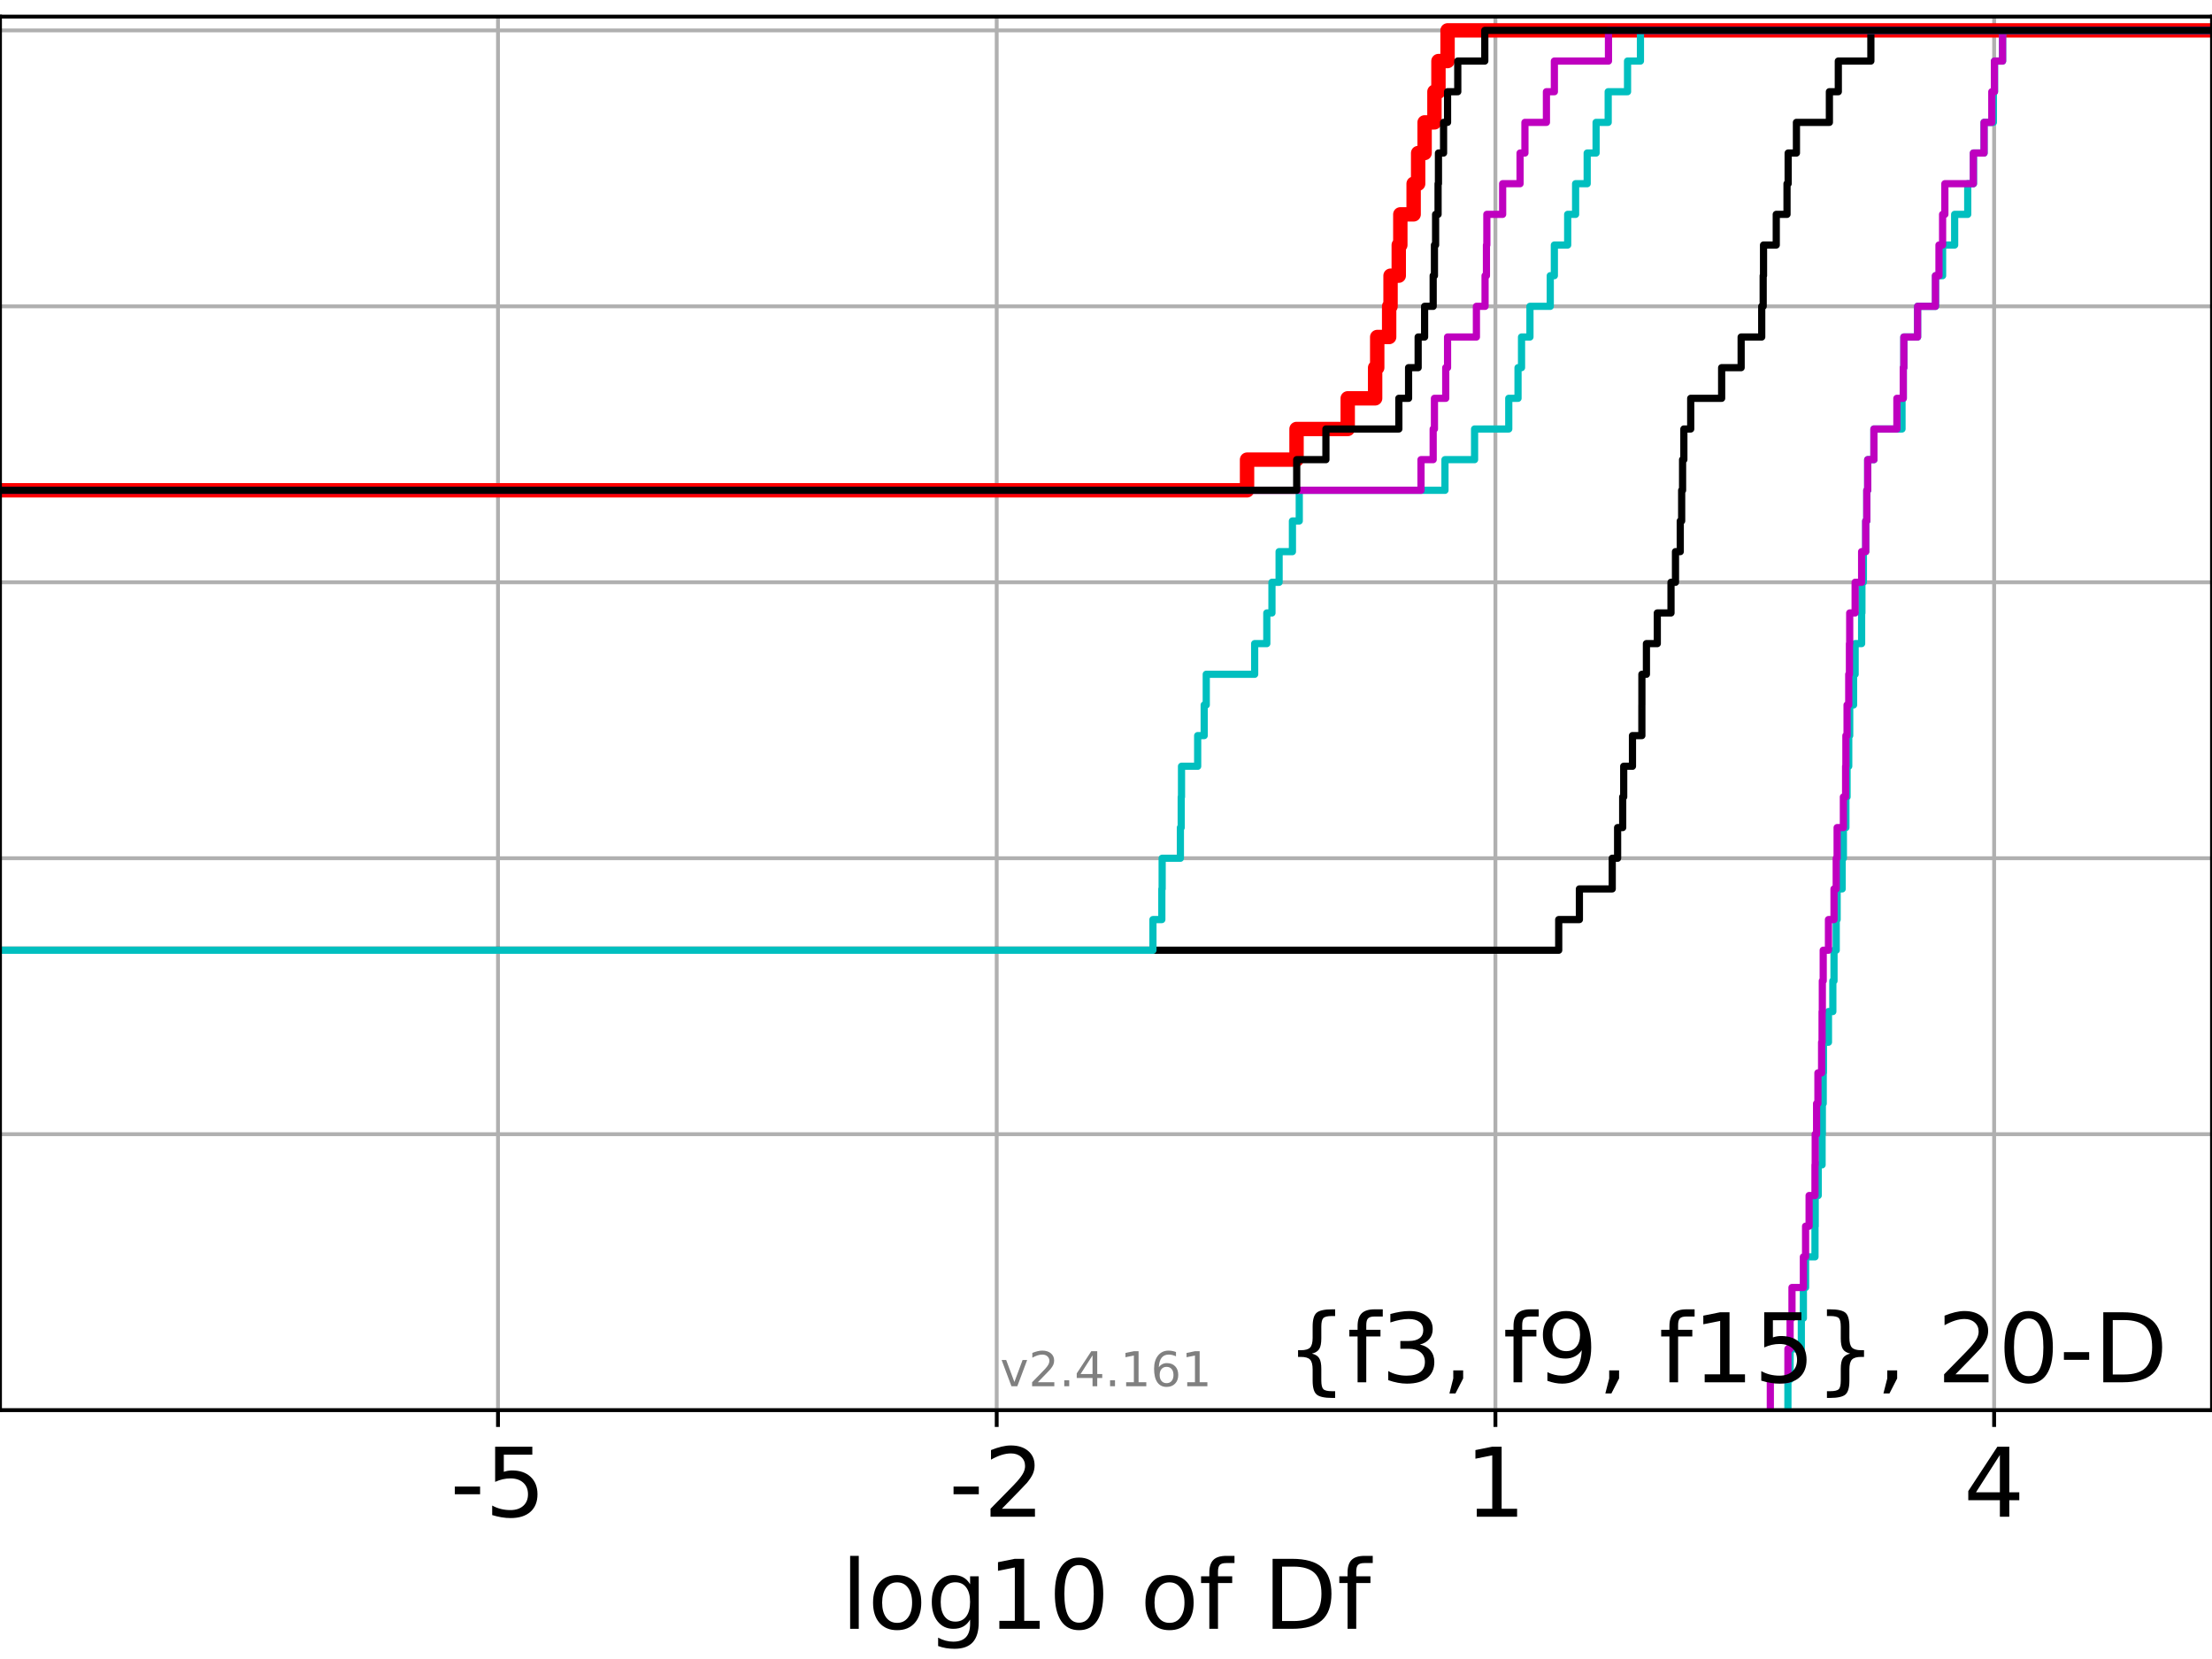 <?xml version="1.0" encoding="utf-8" standalone="no"?>
<!DOCTYPE svg PUBLIC "-//W3C//DTD SVG 1.1//EN"
  "http://www.w3.org/Graphics/SVG/1.1/DTD/svg11.dtd">
<!-- Created with matplotlib (https://matplotlib.org/) -->
<svg height="345.6pt" version="1.1" viewBox="0 0 460.8 345.6" width="460.8pt" xmlns="http://www.w3.org/2000/svg" xmlns:xlink="http://www.w3.org/1999/xlink">
 <defs>
  <style type="text/css">*{stroke-linecap:butt;stroke-linejoin:round;}</style>
 </defs>
 <g id="figure_1">
  <g id="patch_1">
   <path d="M 0 345.6 
L 460.8 345.6 
L 460.8 0 
L 0 0 
z
" style="fill:#ffffff;"/>
  </g>
  <g id="axes_1">
   <g id="patch_2">
    <path d="M 0 293.76 
L 460.8 293.76 
L 460.8 3.456 
L 0 3.456 
z
" style="fill:#ffffff;"/>
   </g>
   <g id="matplotlib.axis_1">
    <g id="xtick_1">
     <g id="line2d_1">
      <path clip-path="url(#pad1af2a87e)" d="M 103.741 293.76 
L 103.741 3.456 
" style="fill:none;stroke:#b0b0b0;stroke-linecap:square;stroke-width:0.8;"/>
     </g>
     <g id="line2d_2">
      <defs>
       <path d="M 0 0 
L 0 3.5 
" id="mf12e00fcb5" style="stroke:#000000;stroke-width:0.8;"/>
      </defs>
      <g>
       <use style="stroke:#000000;stroke-width:0.8;" x="103.741" xlink:href="#mf12e00fcb5" y="293.76"/>
      </g>
     </g>
     <g id="text_1">
      <!-- -5 -->
      <g transform="translate(93.771 315.957)scale(0.2 -0.2)">
       <defs>
        <path d="M 4.891 31.391 
L 31.203 31.391 
L 31.203 23.391 
L 4.891 23.391 
z
" id="DejaVuSans-45"/>
        <path d="M 10.797 72.906 
L 49.516 72.906 
L 49.516 64.594 
L 19.828 64.594 
L 19.828 46.734 
Q 21.969 47.469 24.109 47.828 
Q 26.266 48.188 28.422 48.188 
Q 40.625 48.188 47.75 41.5 
Q 54.891 34.812 54.891 23.391 
Q 54.891 11.625 47.562 5.094 
Q 40.234 -1.422 26.906 -1.422 
Q 22.312 -1.422 17.547 -0.641 
Q 12.797 0.141 7.719 1.703 
L 7.719 11.625 
Q 12.109 9.234 16.797 8.062 
Q 21.484 6.891 26.703 6.891 
Q 35.156 6.891 40.078 11.328 
Q 45.016 15.766 45.016 23.391 
Q 45.016 31 40.078 35.438 
Q 35.156 39.891 26.703 39.891 
Q 22.75 39.891 18.812 39.016 
Q 14.891 38.141 10.797 36.281 
z
" id="DejaVuSans-53"/>
       </defs>
       <use xlink:href="#DejaVuSans-45"/>
       <use x="36.084" xlink:href="#DejaVuSans-53"/>
      </g>
     </g>
    </g>
    <g id="xtick_2">
     <g id="line2d_3">
      <path clip-path="url(#pad1af2a87e)" d="M 207.632 293.76 
L 207.632 3.456 
" style="fill:none;stroke:#b0b0b0;stroke-linecap:square;stroke-width:0.8;"/>
     </g>
     <g id="line2d_4">
      <g>
       <use style="stroke:#000000;stroke-width:0.8;" x="207.632" xlink:href="#mf12e00fcb5" y="293.76"/>
      </g>
     </g>
     <g id="text_2">
      <!-- -2 -->
      <g transform="translate(197.662 315.957)scale(0.2 -0.2)">
       <defs>
        <path d="M 19.188 8.297 
L 53.609 8.297 
L 53.609 0 
L 7.328 0 
L 7.328 8.297 
Q 12.938 14.109 22.625 23.891 
Q 32.328 33.688 34.812 36.531 
Q 39.547 41.844 41.422 45.531 
Q 43.312 49.219 43.312 52.781 
Q 43.312 58.594 39.234 62.25 
Q 35.156 65.922 28.609 65.922 
Q 23.969 65.922 18.812 64.312 
Q 13.672 62.703 7.812 59.422 
L 7.812 69.391 
Q 13.766 71.781 18.938 73 
Q 24.125 74.219 28.422 74.219 
Q 39.75 74.219 46.484 68.547 
Q 53.219 62.891 53.219 53.422 
Q 53.219 48.922 51.531 44.891 
Q 49.859 40.875 45.406 35.406 
Q 44.188 33.984 37.641 27.219 
Q 31.109 20.453 19.188 8.297 
z
" id="DejaVuSans-50"/>
       </defs>
       <use xlink:href="#DejaVuSans-45"/>
       <use x="36.084" xlink:href="#DejaVuSans-50"/>
      </g>
     </g>
    </g>
    <g id="xtick_3">
     <g id="line2d_5">
      <path clip-path="url(#pad1af2a87e)" d="M 311.523 293.76 
L 311.523 3.456 
" style="fill:none;stroke:#b0b0b0;stroke-linecap:square;stroke-width:0.8;"/>
     </g>
     <g id="line2d_6">
      <g>
       <use style="stroke:#000000;stroke-width:0.8;" x="311.523" xlink:href="#mf12e00fcb5" y="293.76"/>
      </g>
     </g>
     <g id="text_3">
      <!-- 1 -->
      <g transform="translate(305.161 315.957)scale(0.2 -0.2)">
       <defs>
        <path d="M 12.406 8.297 
L 28.516 8.297 
L 28.516 63.922 
L 10.984 60.406 
L 10.984 69.391 
L 28.422 72.906 
L 38.281 72.906 
L 38.281 8.297 
L 54.391 8.297 
L 54.391 0 
L 12.406 0 
z
" id="DejaVuSans-49"/>
       </defs>
       <use xlink:href="#DejaVuSans-49"/>
      </g>
     </g>
    </g>
    <g id="xtick_4">
     <g id="line2d_7">
      <path clip-path="url(#pad1af2a87e)" d="M 415.414 293.76 
L 415.414 3.456 
" style="fill:none;stroke:#b0b0b0;stroke-linecap:square;stroke-width:0.8;"/>
     </g>
     <g id="line2d_8">
      <g>
       <use style="stroke:#000000;stroke-width:0.8;" x="415.414" xlink:href="#mf12e00fcb5" y="293.76"/>
      </g>
     </g>
     <g id="text_4">
      <!-- 4 -->
      <g transform="translate(409.051 315.957)scale(0.2 -0.2)">
       <defs>
        <path d="M 37.797 64.312 
L 12.891 25.391 
L 37.797 25.391 
z
M 35.203 72.906 
L 47.609 72.906 
L 47.609 25.391 
L 58.016 25.391 
L 58.016 17.188 
L 47.609 17.188 
L 47.609 0 
L 37.797 0 
L 37.797 17.188 
L 4.891 17.188 
L 4.891 26.703 
z
" id="DejaVuSans-52"/>
       </defs>
       <use xlink:href="#DejaVuSans-52"/>
      </g>
     </g>
    </g>
    <g id="text_5">
     <!-- log10 of Df -->
     <g transform="translate(175.214 339.313)scale(0.2 -0.2)">
      <defs>
       <path d="M 9.422 75.984 
L 18.406 75.984 
L 18.406 0 
L 9.422 0 
z
" id="DejaVuSans-108"/>
       <path d="M 30.609 48.391 
Q 23.391 48.391 19.188 42.75 
Q 14.984 37.109 14.984 27.297 
Q 14.984 17.484 19.156 11.844 
Q 23.344 6.203 30.609 6.203 
Q 37.797 6.203 41.984 11.859 
Q 46.188 17.531 46.188 27.297 
Q 46.188 37.016 41.984 42.703 
Q 37.797 48.391 30.609 48.391 
z
M 30.609 56 
Q 42.328 56 49.016 48.375 
Q 55.719 40.766 55.719 27.297 
Q 55.719 13.875 49.016 6.219 
Q 42.328 -1.422 30.609 -1.422 
Q 18.844 -1.422 12.172 6.219 
Q 5.516 13.875 5.516 27.297 
Q 5.516 40.766 12.172 48.375 
Q 18.844 56 30.609 56 
z
" id="DejaVuSans-111"/>
       <path d="M 45.406 27.984 
Q 45.406 37.75 41.375 43.109 
Q 37.359 48.484 30.078 48.484 
Q 22.859 48.484 18.828 43.109 
Q 14.797 37.75 14.797 27.984 
Q 14.797 18.266 18.828 12.891 
Q 22.859 7.516 30.078 7.516 
Q 37.359 7.516 41.375 12.891 
Q 45.406 18.266 45.406 27.984 
z
M 54.391 6.781 
Q 54.391 -7.172 48.188 -13.984 
Q 42 -20.797 29.203 -20.797 
Q 24.469 -20.797 20.266 -20.094 
Q 16.062 -19.391 12.109 -17.922 
L 12.109 -9.188 
Q 16.062 -11.328 19.922 -12.344 
Q 23.781 -13.375 27.781 -13.375 
Q 36.625 -13.375 41.016 -8.766 
Q 45.406 -4.156 45.406 5.172 
L 45.406 9.625 
Q 42.625 4.781 38.281 2.391 
Q 33.938 0 27.875 0 
Q 17.828 0 11.672 7.656 
Q 5.516 15.328 5.516 27.984 
Q 5.516 40.672 11.672 48.328 
Q 17.828 56 27.875 56 
Q 33.938 56 38.281 53.609 
Q 42.625 51.219 45.406 46.391 
L 45.406 54.688 
L 54.391 54.688 
z
" id="DejaVuSans-103"/>
       <path d="M 31.781 66.406 
Q 24.172 66.406 20.328 58.906 
Q 16.5 51.422 16.5 36.375 
Q 16.5 21.391 20.328 13.891 
Q 24.172 6.391 31.781 6.391 
Q 39.453 6.391 43.281 13.891 
Q 47.125 21.391 47.125 36.375 
Q 47.125 51.422 43.281 58.906 
Q 39.453 66.406 31.781 66.406 
z
M 31.781 74.219 
Q 44.047 74.219 50.516 64.516 
Q 56.984 54.828 56.984 36.375 
Q 56.984 17.969 50.516 8.266 
Q 44.047 -1.422 31.781 -1.422 
Q 19.531 -1.422 13.062 8.266 
Q 6.594 17.969 6.594 36.375 
Q 6.594 54.828 13.062 64.516 
Q 19.531 74.219 31.781 74.219 
z
" id="DejaVuSans-48"/>
       <path id="DejaVuSans-32"/>
       <path d="M 37.109 75.984 
L 37.109 68.5 
L 28.516 68.5 
Q 23.688 68.5 21.797 66.547 
Q 19.922 64.594 19.922 59.516 
L 19.922 54.688 
L 34.719 54.688 
L 34.719 47.703 
L 19.922 47.703 
L 19.922 0 
L 10.891 0 
L 10.891 47.703 
L 2.297 47.703 
L 2.297 54.688 
L 10.891 54.688 
L 10.891 58.5 
Q 10.891 67.625 15.141 71.797 
Q 19.391 75.984 28.609 75.984 
z
" id="DejaVuSans-102"/>
       <path d="M 19.672 64.797 
L 19.672 8.109 
L 31.594 8.109 
Q 46.688 8.109 53.688 14.938 
Q 60.688 21.781 60.688 36.531 
Q 60.688 51.172 53.688 57.984 
Q 46.688 64.797 31.594 64.797 
z
M 9.812 72.906 
L 30.078 72.906 
Q 51.266 72.906 61.172 64.094 
Q 71.094 55.281 71.094 36.531 
Q 71.094 17.672 61.125 8.828 
Q 51.172 0 30.078 0 
L 9.812 0 
z
" id="DejaVuSans-68"/>
      </defs>
      <use xlink:href="#DejaVuSans-108"/>
      <use x="27.783" xlink:href="#DejaVuSans-111"/>
      <use x="88.965" xlink:href="#DejaVuSans-103"/>
      <use x="152.441" xlink:href="#DejaVuSans-49"/>
      <use x="216.064" xlink:href="#DejaVuSans-48"/>
      <use x="279.688" xlink:href="#DejaVuSans-32"/>
      <use x="311.475" xlink:href="#DejaVuSans-111"/>
      <use x="372.656" xlink:href="#DejaVuSans-102"/>
      <use x="407.861" xlink:href="#DejaVuSans-32"/>
      <use x="439.648" xlink:href="#DejaVuSans-68"/>
      <use x="516.65" xlink:href="#DejaVuSans-102"/>
     </g>
    </g>
   </g>
   <g id="matplotlib.axis_2">
    <g id="ytick_1">
     <g id="line2d_9">
      <path clip-path="url(#pad1af2a87e)" d="M 0 293.76 
L 460.8 293.76 
" style="fill:none;stroke:#b0b0b0;stroke-linecap:square;stroke-width:0.8;"/>
     </g>
     <g id="line2d_10">
      <defs>
       <path d="M 0 0 
L -3.5 0 
" id="mf0a8acb8c5" style="stroke:#000000;stroke-width:0.8;"/>
      </defs>
      <g>
       <use style="stroke:#000000;stroke-width:0.8;" x="0" xlink:href="#mf0a8acb8c5" y="293.76"/>
      </g>
     </g>
    </g>
    <g id="ytick_2">
     <g id="line2d_11">
      <path clip-path="url(#pad1af2a87e)" d="M 0 236.274 
L 460.8 236.274 
" style="fill:none;stroke:#b0b0b0;stroke-linecap:square;stroke-width:0.8;"/>
     </g>
     <g id="line2d_12">
      <g>
       <use style="stroke:#000000;stroke-width:0.8;" x="0" xlink:href="#mf0a8acb8c5" y="236.274"/>
      </g>
     </g>
    </g>
    <g id="ytick_3">
     <g id="line2d_13">
      <path clip-path="url(#pad1af2a87e)" d="M 0 178.788 
L 460.8 178.788 
" style="fill:none;stroke:#b0b0b0;stroke-linecap:square;stroke-width:0.8;"/>
     </g>
     <g id="line2d_14">
      <g>
       <use style="stroke:#000000;stroke-width:0.8;" x="0" xlink:href="#mf0a8acb8c5" y="178.788"/>
      </g>
     </g>
    </g>
    <g id="ytick_4">
     <g id="line2d_15">
      <path clip-path="url(#pad1af2a87e)" d="M 0 121.302 
L 460.8 121.302 
" style="fill:none;stroke:#b0b0b0;stroke-linecap:square;stroke-width:0.8;"/>
     </g>
     <g id="line2d_16">
      <g>
       <use style="stroke:#000000;stroke-width:0.8;" x="0" xlink:href="#mf0a8acb8c5" y="121.302"/>
      </g>
     </g>
    </g>
    <g id="ytick_5">
     <g id="line2d_17">
      <path clip-path="url(#pad1af2a87e)" d="M 0 63.816 
L 460.8 63.816 
" style="fill:none;stroke:#b0b0b0;stroke-linecap:square;stroke-width:0.8;"/>
     </g>
     <g id="line2d_18">
      <g>
       <use style="stroke:#000000;stroke-width:0.8;" x="0" xlink:href="#mf0a8acb8c5" y="63.816"/>
      </g>
     </g>
    </g>
    <g id="ytick_6">
     <g id="line2d_19">
      <path clip-path="url(#pad1af2a87e)" d="M 0 6.33 
L 460.8 6.33 
" style="fill:none;stroke:#b0b0b0;stroke-linecap:square;stroke-width:0.8;"/>
     </g>
     <g id="line2d_20">
      <g>
       <use style="stroke:#000000;stroke-width:0.8;" x="0" xlink:href="#mf0a8acb8c5" y="6.33"/>
      </g>
     </g>
    </g>
   </g>
   <g id="line2d_21">
    <path clip-path="url(#pad1af2a87e)" d="M -1 102.14 
L 259.783 102.14 
L 259.783 95.753 
L 270.092 95.753 
L 270.092 89.366 
L 280.754 89.366 
L 280.754 82.978 
L 286.465 82.978 
L 286.465 76.591 
L 286.9 76.591 
L 286.9 70.204 
L 289.385 70.204 
L 289.385 63.816 
L 289.676 63.816 
L 289.676 57.429 
L 291.385 57.429 
L 291.385 51.042 
L 291.713 51.042 
L 291.713 44.654 
L 294.485 44.654 
L 294.485 38.267 
L 295.426 38.267 
L 295.426 31.88 
L 296.772 31.88 
L 296.772 25.492 
L 298.821 25.492 
L 298.821 19.105 
L 299.656 19.105 
L 299.656 12.718 
L 301.553 12.718 
L 301.553 6.33 
L 301.553 6.33 
L 301.553 6.33 
L 460.8 6.33 
" style="fill:none;stroke:#ff0000;stroke-linecap:square;stroke-width:3;"/>
   </g>
   <g id="line2d_22">
    <path clip-path="url(#pad1af2a87e)" d="M 372.456 293.76 
L 372.456 287.373 
L 372.91 287.373 
L 372.91 280.985 
L 375.25 280.985 
L 375.25 274.598 
L 375.678 274.598 
L 375.678 268.211 
L 376.135 268.211 
L 376.135 261.823 
L 378.095 261.823 
L 378.095 255.436 
L 378.141 255.436 
L 378.141 249.049 
L 378.767 249.049 
L 378.767 242.661 
L 379.573 242.661 
L 379.573 236.274 
L 379.626 236.274 
L 379.626 229.887 
L 379.809 229.887 
L 379.809 223.499 
L 379.856 223.499 
L 379.856 217.112 
L 380.903 217.112 
L 380.903 210.725 
L 381.812 210.725 
L 381.812 204.337 
L 382.057 204.337 
L 382.057 197.95 
L 382.518 197.95 
L 382.518 191.563 
L 382.707 191.563 
L 382.707 185.175 
L 383.759 185.175 
L 383.759 178.788 
L 384.009 178.788 
L 384.009 172.401 
L 384.533 172.401 
L 384.533 166.013 
L 384.777 166.013 
L 384.777 159.626 
L 385.126 159.626 
L 385.126 153.239 
L 385.327 153.239 
L 385.327 146.851 
L 386.135 146.851 
L 386.135 140.464 
L 386.457 140.464 
L 386.457 134.077 
L 387.81 134.077 
L 387.81 127.69 
L 387.87 127.69 
L 387.87 121.302 
L 388.177 121.302 
L 388.177 114.915 
L 388.662 114.915 
L 388.662 108.528 
L 388.886 108.528 
L 388.886 102.14 
L 389.076 102.14 
L 389.076 95.753 
L 390.371 95.753 
L 390.371 89.366 
L 396.223 89.366 
L 396.223 82.978 
L 396.489 82.978 
L 396.489 76.591 
L 396.606 76.591 
L 396.606 70.204 
L 399.47 70.204 
L 399.47 63.816 
L 403.215 63.816 
L 403.215 57.429 
L 404.678 57.429 
L 404.678 51.042 
L 407.191 51.042 
L 407.191 44.654 
L 409.914 44.654 
L 409.914 38.267 
L 411.118 38.267 
L 411.118 31.88 
L 413.317 31.88 
L 413.317 25.492 
L 415.257 25.492 
L 415.257 19.105 
L 415.499 19.105 
L 415.499 12.718 
L 417.176 12.718 
L 417.176 6.33 
L 417.176 6.33 
L 417.176 6.33 
L 460.8 6.33 
" style="fill:none;stroke:#00bfbf;stroke-linecap:square;stroke-width:1.5;"/>
   </g>
   <g id="line2d_23">
    <path clip-path="url(#pad1af2a87e)" d="M 368.793 293.76 
L 368.793 287.373 
L 372.456 287.373 
L 372.456 280.985 
L 372.91 280.985 
L 372.91 274.598 
L 373.304 274.598 
L 373.304 268.211 
L 375.678 268.211 
L 375.678 261.823 
L 376.135 261.823 
L 376.135 255.436 
L 376.87 255.436 
L 376.87 249.049 
L 378.095 249.049 
L 378.095 242.661 
L 378.141 242.661 
L 378.141 236.274 
L 378.428 236.274 
L 378.428 229.887 
L 378.707 229.887 
L 378.707 223.499 
L 379.472 223.499 
L 379.472 217.112 
L 379.573 217.112 
L 379.573 210.725 
L 379.626 210.725 
L 379.626 204.337 
L 379.809 204.337 
L 379.809 197.95 
L 380.903 197.95 
L 380.903 191.563 
L 382.057 191.563 
L 382.057 185.175 
L 382.518 185.175 
L 382.518 178.788 
L 382.707 178.788 
L 382.707 172.401 
L 384.009 172.401 
L 384.009 166.013 
L 384.475 166.013 
L 384.475 159.626 
L 384.533 159.626 
L 384.533 153.239 
L 384.777 153.239 
L 384.777 146.851 
L 385.126 146.851 
L 385.126 140.464 
L 385.27 140.464 
L 385.27 134.077 
L 385.327 134.077 
L 385.327 127.69 
L 386.457 127.69 
L 386.457 121.302 
L 387.81 121.302 
L 387.81 114.915 
L 388.662 114.915 
L 388.662 108.528 
L 388.886 108.528 
L 388.886 102.14 
L 389.076 102.14 
L 389.076 95.753 
L 390.371 95.753 
L 390.371 89.366 
L 395.154 89.366 
L 395.154 82.978 
L 396.489 82.978 
L 396.489 76.591 
L 396.606 76.591 
L 396.606 70.204 
L 399.47 70.204 
L 399.47 63.816 
L 403.185 63.816 
L 403.185 57.429 
L 403.924 57.429 
L 403.924 51.042 
L 404.678 51.042 
L 404.678 44.654 
L 405.15 44.654 
L 405.15 38.267 
L 411.085 38.267 
L 411.085 31.88 
L 413.317 31.88 
L 413.317 25.492 
L 414.928 25.492 
L 414.928 19.105 
L 415.477 19.105 
L 415.477 12.718 
L 417.174 12.718 
L 417.174 6.33 
L 417.174 6.33 
L 417.174 6.33 
L 460.8 6.33 
" style="fill:none;stroke:#bf00bf;stroke-linecap:square;stroke-width:1.5;"/>
   </g>
   <g id="line2d_24">
    <path clip-path="url(#pad1af2a87e)" d="M -1 197.95 
L 324.709 197.95 
L 324.709 191.563 
L 329.017 191.563 
L 329.017 185.175 
L 335.857 185.175 
L 335.857 178.788 
L 336.978 178.788 
L 336.978 172.401 
L 338.036 172.401 
L 338.036 166.013 
L 338.248 166.013 
L 338.248 159.626 
L 340.073 159.626 
L 340.073 153.239 
L 342.03 153.239 
L 342.03 146.851 
L 342.037 146.851 
L 342.037 140.464 
L 342.981 140.464 
L 342.981 134.077 
L 345.244 134.077 
L 345.244 127.69 
L 348.102 127.69 
L 348.102 121.302 
L 349.034 121.302 
L 349.034 114.915 
L 350.029 114.915 
L 350.029 108.528 
L 350.321 108.528 
L 350.321 102.14 
L 350.511 102.14 
L 350.511 95.753 
L 350.78 95.753 
L 350.78 89.366 
L 352.207 89.366 
L 352.207 82.978 
L 358.649 82.978 
L 358.649 76.591 
L 362.711 76.591 
L 362.711 70.204 
L 366.999 70.204 
L 366.999 63.816 
L 367.302 63.816 
L 367.302 57.429 
L 367.376 57.429 
L 367.376 51.042 
L 370.027 51.042 
L 370.027 44.654 
L 372.269 44.654 
L 372.269 38.267 
L 372.504 38.267 
L 372.504 31.88 
L 374.23 31.88 
L 374.23 25.492 
L 381.095 25.492 
L 381.095 19.105 
L 382.955 19.105 
L 382.955 12.718 
L 389.736 12.718 
L 389.736 6.33 
L 389.736 6.33 
L 389.736 6.33 
L 460.8 6.33 
" style="fill:none;stroke:#000000;stroke-linecap:square;stroke-width:1.5;"/>
   </g>
   <g id="line2d_25">
    <path clip-path="url(#pad1af2a87e)" d="M -1 197.95 
L 240.178 197.95 
L 240.178 191.563 
L 242.031 191.563 
L 242.031 185.175 
L 242.097 185.175 
L 242.097 178.788 
L 245.896 178.788 
L 245.896 172.401 
L 246.069 172.401 
L 246.069 166.013 
L 246.13 166.013 
L 246.13 159.626 
L 249.497 159.626 
L 249.497 153.239 
L 250.857 153.239 
L 250.857 146.851 
L 251.285 146.851 
L 251.285 140.464 
L 261.37 140.464 
L 261.37 134.077 
L 263.899 134.077 
L 263.899 127.69 
L 264.974 127.69 
L 264.974 121.302 
L 266.462 121.302 
L 266.462 114.915 
L 269.236 114.915 
L 269.236 108.528 
L 270.661 108.528 
L 270.661 102.14 
L 301.013 102.14 
L 301.013 95.753 
L 307.181 95.753 
L 307.181 89.366 
L 314.303 89.366 
L 314.303 82.978 
L 316.233 82.978 
L 316.233 76.591 
L 316.962 76.591 
L 316.962 70.204 
L 318.716 70.204 
L 318.716 63.816 
L 322.947 63.816 
L 322.947 57.429 
L 323.801 57.429 
L 323.801 51.042 
L 326.576 51.042 
L 326.576 44.654 
L 328.228 44.654 
L 328.228 38.267 
L 330.64 38.267 
L 330.64 31.88 
L 332.494 31.88 
L 332.494 25.492 
L 335.017 25.492 
L 335.017 19.105 
L 339.047 19.105 
L 339.047 12.718 
L 341.734 12.718 
L 341.734 6.33 
L 341.734 6.33 
L 341.734 6.33 
L 460.8 6.33 
" style="fill:none;stroke:#00bfbf;stroke-linecap:square;stroke-width:1.5;"/>
   </g>
   <g id="line2d_26">
    <path clip-path="url(#pad1af2a87e)" d="M -1 102.14 
L 296.019 102.14 
L 296.019 95.753 
L 298.555 95.753 
L 298.555 89.366 
L 298.821 89.366 
L 298.821 82.978 
L 301.172 82.978 
L 301.172 76.591 
L 301.553 76.591 
L 301.553 70.204 
L 307.563 70.204 
L 307.563 63.816 
L 309.365 63.816 
L 309.365 57.429 
L 309.654 57.429 
L 309.654 51.042 
L 309.735 51.042 
L 309.735 44.654 
L 313.028 44.654 
L 313.028 38.267 
L 316.656 38.267 
L 316.656 31.88 
L 317.672 31.88 
L 317.672 25.492 
L 322.15 25.492 
L 322.15 19.105 
L 323.804 19.105 
L 323.804 12.718 
L 335.074 12.718 
L 335.074 6.33 
L 335.074 6.33 
L 335.074 6.33 
L 460.8 6.33 
" style="fill:none;stroke:#bf00bf;stroke-linecap:square;stroke-width:1.5;"/>
   </g>
   <g id="line2d_27">
    <path clip-path="url(#pad1af2a87e)" d="M -1 102.14 
L 270.129 102.14 
L 270.129 95.753 
L 276.214 95.753 
L 276.214 89.366 
L 291.404 89.366 
L 291.404 82.978 
L 293.434 82.978 
L 293.434 76.591 
L 295.426 76.591 
L 295.426 70.204 
L 296.772 70.204 
L 296.772 63.816 
L 298.555 63.816 
L 298.555 57.429 
L 298.821 57.429 
L 298.821 51.042 
L 299.063 51.042 
L 299.063 44.654 
L 299.577 44.654 
L 299.577 38.267 
L 299.656 38.267 
L 299.656 31.88 
L 300.723 31.88 
L 300.723 25.492 
L 301.553 25.492 
L 301.553 19.105 
L 303.681 19.105 
L 303.681 12.718 
L 309.31 12.718 
L 309.31 6.33 
L 309.31 6.33 
L 309.31 6.33 
L 460.8 6.33 
" style="fill:none;stroke:#000000;stroke-linecap:square;stroke-width:1.5;"/>
   </g>
   <g id="patch_3">
    <path d="M 0 293.76 
L 0 3.456 
" style="fill:none;stroke:#000000;stroke-linecap:square;stroke-linejoin:miter;stroke-width:0.8;"/>
   </g>
   <g id="patch_4">
    <path d="M 460.8 293.76 
L 460.8 3.456 
" style="fill:none;stroke:#000000;stroke-linecap:square;stroke-linejoin:miter;stroke-width:0.8;"/>
   </g>
   <g id="patch_5">
    <path d="M 0 293.76 
L 460.8 293.76 
" style="fill:none;stroke:#000000;stroke-linecap:square;stroke-linejoin:miter;stroke-width:0.8;"/>
   </g>
   <g id="patch_6">
    <path d="M 0 3.456 
L 460.8 3.456 
" style="fill:none;stroke:#000000;stroke-linecap:square;stroke-linejoin:miter;stroke-width:0.8;"/>
   </g>
   <g id="text_6">
    <!-- {f3, f9, f15}, 20-D -->
    <g transform="translate(267.909 287.954)scale(0.2 -0.2)">
     <defs>
      <path d="M 51.125 -9.281 
L 51.125 -16.312 
L 48.094 -16.312 
Q 35.938 -16.312 31.812 -12.688 
Q 27.688 -9.078 27.688 1.703 
L 27.688 13.375 
Q 27.688 20.75 25.047 23.578 
Q 22.406 26.422 15.484 26.422 
L 12.5 26.422 
L 12.5 33.406 
L 15.484 33.406 
Q 22.469 33.406 25.078 36.203 
Q 27.688 39.016 27.688 46.297 
L 27.688 58.016 
Q 27.688 68.797 31.812 72.391 
Q 35.938 75.984 48.094 75.984 
L 51.125 75.984 
L 51.125 69 
L 47.797 69 
Q 40.922 69 38.812 66.844 
Q 36.719 64.703 36.719 57.812 
L 36.719 45.703 
Q 36.719 38.031 34.5 34.562 
Q 32.281 31.109 26.906 29.891 
Q 32.328 28.562 34.516 25.094 
Q 36.719 21.625 36.719 14.016 
L 36.719 1.906 
Q 36.719 -4.984 38.812 -7.125 
Q 40.922 -9.281 47.797 -9.281 
z
" id="DejaVuSans-123"/>
      <path d="M 40.578 39.312 
Q 47.656 37.797 51.625 33 
Q 55.609 28.219 55.609 21.188 
Q 55.609 10.406 48.188 4.484 
Q 40.766 -1.422 27.094 -1.422 
Q 22.516 -1.422 17.656 -0.516 
Q 12.797 0.391 7.625 2.203 
L 7.625 11.719 
Q 11.719 9.328 16.594 8.109 
Q 21.484 6.891 26.812 6.891 
Q 36.078 6.891 40.938 10.547 
Q 45.797 14.203 45.797 21.188 
Q 45.797 27.641 41.281 31.266 
Q 36.766 34.906 28.719 34.906 
L 20.219 34.906 
L 20.219 43.016 
L 29.109 43.016 
Q 36.375 43.016 40.234 45.922 
Q 44.094 48.828 44.094 54.297 
Q 44.094 59.906 40.109 62.906 
Q 36.141 65.922 28.719 65.922 
Q 24.656 65.922 20.016 65.031 
Q 15.375 64.156 9.812 62.312 
L 9.812 71.094 
Q 15.438 72.656 20.344 73.438 
Q 25.25 74.219 29.594 74.219 
Q 40.828 74.219 47.359 69.109 
Q 53.906 64.016 53.906 55.328 
Q 53.906 49.266 50.438 45.094 
Q 46.969 40.922 40.578 39.312 
z
" id="DejaVuSans-51"/>
      <path d="M 11.719 12.406 
L 22.016 12.406 
L 22.016 4 
L 14.016 -11.625 
L 7.719 -11.625 
L 11.719 4 
z
" id="DejaVuSans-44"/>
      <path d="M 10.984 1.516 
L 10.984 10.5 
Q 14.703 8.734 18.5 7.812 
Q 22.312 6.891 25.984 6.891 
Q 35.75 6.891 40.891 13.453 
Q 46.047 20.016 46.781 33.406 
Q 43.953 29.203 39.594 26.953 
Q 35.25 24.703 29.984 24.703 
Q 19.047 24.703 12.672 31.312 
Q 6.297 37.938 6.297 49.422 
Q 6.297 60.641 12.938 67.422 
Q 19.578 74.219 30.609 74.219 
Q 43.266 74.219 49.922 64.516 
Q 56.594 54.828 56.594 36.375 
Q 56.594 19.141 48.406 8.859 
Q 40.234 -1.422 26.422 -1.422 
Q 22.703 -1.422 18.891 -0.688 
Q 15.094 0.047 10.984 1.516 
z
M 30.609 32.422 
Q 37.25 32.422 41.125 36.953 
Q 45.016 41.5 45.016 49.422 
Q 45.016 57.281 41.125 61.844 
Q 37.25 66.406 30.609 66.406 
Q 23.969 66.406 20.094 61.844 
Q 16.219 57.281 16.219 49.422 
Q 16.219 41.5 20.094 36.953 
Q 23.969 32.422 30.609 32.422 
z
" id="DejaVuSans-57"/>
      <path d="M 12.5 -9.281 
L 15.922 -9.281 
Q 22.75 -9.281 24.828 -7.172 
Q 26.906 -5.078 26.906 1.906 
L 26.906 14.016 
Q 26.906 21.625 29.094 25.094 
Q 31.297 28.562 36.719 29.891 
Q 31.297 31.109 29.094 34.562 
Q 26.906 38.031 26.906 45.703 
L 26.906 57.812 
Q 26.906 64.75 24.828 66.875 
Q 22.75 69 15.922 69 
L 12.5 69 
L 12.5 75.984 
L 15.578 75.984 
Q 27.734 75.984 31.812 72.391 
Q 35.891 68.797 35.891 58.016 
L 35.891 46.297 
Q 35.891 39.016 38.516 36.203 
Q 41.156 33.406 48.094 33.406 
L 51.125 33.406 
L 51.125 26.422 
L 48.094 26.422 
Q 41.156 26.422 38.516 23.578 
Q 35.891 20.75 35.891 13.375 
L 35.891 1.703 
Q 35.891 -9.078 31.812 -12.688 
Q 27.734 -16.312 15.578 -16.312 
L 12.5 -16.312 
z
" id="DejaVuSans-125"/>
     </defs>
     <use xlink:href="#DejaVuSans-123"/>
     <use x="63.623" xlink:href="#DejaVuSans-102"/>
     <use x="98.828" xlink:href="#DejaVuSans-51"/>
     <use x="162.451" xlink:href="#DejaVuSans-44"/>
     <use x="194.238" xlink:href="#DejaVuSans-32"/>
     <use x="226.025" xlink:href="#DejaVuSans-102"/>
     <use x="261.23" xlink:href="#DejaVuSans-57"/>
     <use x="324.854" xlink:href="#DejaVuSans-44"/>
     <use x="356.641" xlink:href="#DejaVuSans-32"/>
     <use x="388.428" xlink:href="#DejaVuSans-102"/>
     <use x="423.633" xlink:href="#DejaVuSans-49"/>
     <use x="487.256" xlink:href="#DejaVuSans-53"/>
     <use x="550.879" xlink:href="#DejaVuSans-125"/>
     <use x="614.502" xlink:href="#DejaVuSans-44"/>
     <use x="646.289" xlink:href="#DejaVuSans-32"/>
     <use x="678.076" xlink:href="#DejaVuSans-50"/>
     <use x="741.699" xlink:href="#DejaVuSans-48"/>
     <use x="805.322" xlink:href="#DejaVuSans-45"/>
     <use x="841.406" xlink:href="#DejaVuSans-68"/>
    </g>
   </g>
   <g id="text_7">
    <!-- v2.4.161 -->
    <g style="fill:#808080;" transform="translate(208.356 288.777)scale(0.1 -0.1)">
     <defs>
      <path d="M 2.984 54.688 
L 12.5 54.688 
L 29.594 8.797 
L 46.688 54.688 
L 56.203 54.688 
L 35.688 0 
L 23.484 0 
z
" id="DejaVuSans-118"/>
      <path d="M 10.688 12.406 
L 21 12.406 
L 21 0 
L 10.688 0 
z
" id="DejaVuSans-46"/>
      <path d="M 33.016 40.375 
Q 26.375 40.375 22.484 35.828 
Q 18.609 31.297 18.609 23.391 
Q 18.609 15.531 22.484 10.953 
Q 26.375 6.391 33.016 6.391 
Q 39.656 6.391 43.531 10.953 
Q 47.406 15.531 47.406 23.391 
Q 47.406 31.297 43.531 35.828 
Q 39.656 40.375 33.016 40.375 
z
M 52.594 71.297 
L 52.594 62.312 
Q 48.875 64.062 45.094 64.984 
Q 41.312 65.922 37.594 65.922 
Q 27.828 65.922 22.672 59.328 
Q 17.531 52.734 16.797 39.406 
Q 19.672 43.656 24.016 45.922 
Q 28.375 48.188 33.594 48.188 
Q 44.578 48.188 50.953 41.516 
Q 57.328 34.859 57.328 23.391 
Q 57.328 12.156 50.688 5.359 
Q 44.047 -1.422 33.016 -1.422 
Q 20.359 -1.422 13.672 8.266 
Q 6.984 17.969 6.984 36.375 
Q 6.984 53.656 15.188 63.938 
Q 23.391 74.219 37.203 74.219 
Q 40.922 74.219 44.703 73.484 
Q 48.484 72.75 52.594 71.297 
z
" id="DejaVuSans-54"/>
     </defs>
     <use xlink:href="#DejaVuSans-118"/>
     <use x="59.18" xlink:href="#DejaVuSans-50"/>
     <use x="122.803" xlink:href="#DejaVuSans-46"/>
     <use x="154.59" xlink:href="#DejaVuSans-52"/>
     <use x="218.213" xlink:href="#DejaVuSans-46"/>
     <use x="250" xlink:href="#DejaVuSans-49"/>
     <use x="313.623" xlink:href="#DejaVuSans-54"/>
     <use x="377.246" xlink:href="#DejaVuSans-49"/>
    </g>
   </g>
  </g>
 </g>
 <defs>
  <clipPath id="pad1af2a87e">
   <rect height="290.304" width="460.8" x="0" y="3.456"/>
  </clipPath>
 </defs>
</svg>
